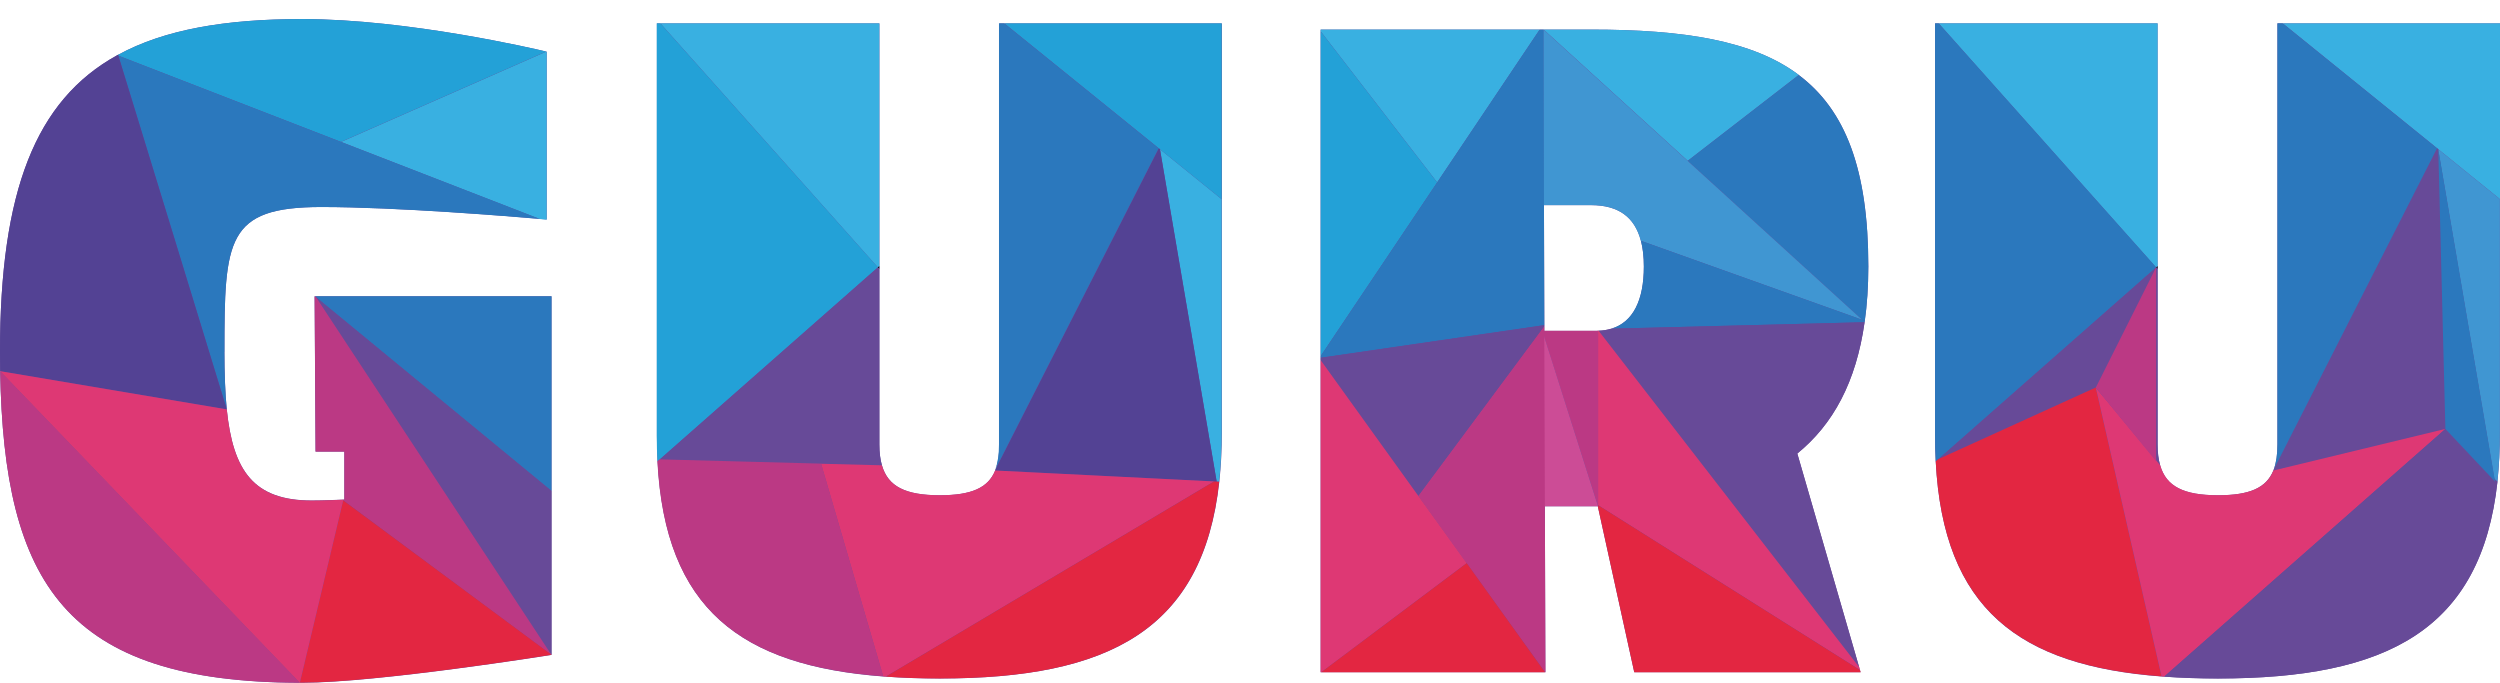 <svg xmlns="http://www.w3.org/2000/svg" viewBox="0 0 65.419 17.866" enable-background="new 0 0 65.419 17.866"><g fill="#674a98"><path d="m8.256 7.765l-.024-.013.025 4.066h.753v1.15.104c0 0-.009 0-.025.001-.108.005-.544.023-.828.023-1.519 0-2.06-.776-2.223-2.387-.041-.426-.061-.96-.061-1.504 0-2.936.05-3.789 2.535-3.789 1.98 0 4.96.245 5.717.311.116.01.181.016.181.016v-4.391c0 0-.006-.001-.016-.004-.252-.06-3.608-.85-6.384-.85-2.023 0-3.611.278-4.816.936-.008.004-.016.007-.023.011-2.143 1.18-3.067 3.574-3.067 7.762 0 .172.001.34.004.504.099 5.551 1.702 8.139 7.842 8.155.016 0 .044 0 .06 0 1.982 0 6.525-.728 6.525-.728v-4.291-1.701-3.394h-6.191l.016.013"/><path d="m26.15.611v11.02c0 .261-.031.477-.098.655-.003.009-.006.019-.01.027-.185.456-.625.647-1.448.647-.9 0-1.356-.23-1.515-.783-.045-.156-.067-.337-.067-.547v-4.592-.072-6.354h-5.728-.094v10.793c0 .23.006.454.017.671.201 3.871 2.196 5.346 5.909 5.627.023.001.046.003.069.004.446.032.915.048 1.41.048 4.43 0 6.886-1.275 7.312-5.148.044-.405.067-.839.067-1.302v-6.092-4.601h-5.684-.14"/><path d="m59.734.611h-.139v11.02c0 .261-.03.477-.097.655-.004.009-.007.019-.011.027-.185.456-.624.647-1.447.647-.9 0-1.356-.23-1.515-.783-.045-.156-.067-.337-.067-.547v-4.592-.072-6.354h-5.728-.094v10.793c0 .23.005.454.017.671.2 3.871 2.195 5.346 5.908 5.627.023.001.046.003.069.004.445.032.915.048 1.41.048 4.43 0 6.886-1.275 7.312-5.148.044-.405.066-.839.066-1.302v-6.092-4.601h-5.684"/><path d="m47.07 1.962c-1.201-.903-3.01-1.188-5.435-1.188h-1.241-.006-.097-5.733v.046 8.498.043.062 8.167h.018 5.858.005l-.013-4.343h1.36.024l.008.034.946 4.309h5.923l-.016-.056-.022-.078-1.618-5.589c.937-.761 1.539-1.871 1.761-3.437 0-.002.001-.004.001-.006.063-.445.096-.93.096-1.451.001-2.541-.599-4.094-1.819-5.01m-4.908 6.64c-.101.029-.211.048-.331.051-.004 0-.008.001-.012.001-.012 0-.021.002-.032.002h-1.375v-.125-.023l-.01-3.141h1.233c.725 0 1.144.319 1.305.934.051.195.076.42.076.674.001.879-.281 1.457-.854 1.627"/></g><path fill="#2b78bd" d="m8.24 7.752l6.192 5.096v-5.096z"/><path fill="#010202" d="m3.067 1.445l.03.011-.007-.023c-.008.004-.016.008-.023.012"/><path fill="#39b0e1" d="m8.919 3.712l5.206 2.02c.116.01.181.016.181.016v-4.392c0 0-.006-.001-.016-.004l-5.371 2.364"/><path fill="#23a1d7" d="m7.906.499c-2.023 0-3.611.278-4.816.935l.007.023 5.823 2.256 5.371-2.364c-.252-.061-3.608-.85-6.385-.85"/><path fill="#2b78bd" d="m5.873 9.208c0-2.937.05-3.79 2.535-3.79 1.98 0 4.96.246 5.717.311l-11.03-4.273 2.837 9.255c-.04-.426-.061-.96-.061-1.503"/><path fill="#534294" d="m5.934 10.711c-.001-.016-2.837-9.255-2.837-9.255l-.03-.011c-2.143 1.18-3.067 3.574-3.067 7.763 0 .171.001.339.004.504l5.93.999"/><path fill="#bb3984" d="m.004 9.711c.099 5.55 1.702 8.138 7.842 8.155l-7.842-8.155"/><path fill="#674a98" d="m14.432 17.14v-4.292l-6.164-5.073z"/><path fill="#bb3984" d="m9.06 12.766l-.049.203v.104c0 0-.009 0-.025.001l-.005.02 5.451 4.045-6.163-9.364-.028-.023h-.008l.025 4.066h.753v1.15l.049-.202"/><path fill="#e32641" d="m8.98 13.09l-1.134 4.772c.016 0 .044 0 .06 0 1.982 0 6.525-.728 6.525-.728l-5.451-4.04"/><path fill="#de3874" d="m8.157 13.1c-1.519 0-2.06-.776-2.223-2.387l-5.93-1 7.842 8.155 1.139-4.792c-.108.005-.544.024-.828.024"/><g fill="#39b0e1"><path d="m31.901 12.605c.044-.405.067-.839.067-1.302v-6.091l-1.615-1.307 1.484 8.698.064.002"/><path d="m23.01.611h-5.73l5.691 6.386.039-.033z"/></g><path fill="#010202" d="m23.01 6.964l-.039.033.039.043z"/><path fill="#23a1d7" d="m17.28.611h-.094v10.793c0 .23.006.454.017.671l5.769-5.079-5.692-6.385"/><path fill="#674a98" d="m23.01 11.63v-4.592l-.037-.041-5.712 5.03 5.816.152c-.045-.156-.067-.337-.067-.547"/><path fill="#bb3984" d="m17.259 12.02l-.057.051c.201 3.871 2.196 5.346 5.909 5.627l-1.626-5.566-4.226-.112"/><path fill="#23a1d7" d="m31.968.611h-5.688l5.688 4.601z"/><path fill="#534294" d="m30.354 3.905l-.03-.024-4.275 8.405c-.003.009-.006.019-.01.027l5.799.29-1.484-8.698"/><path fill="#2b78bd" d="m26.28.611h-.139v11.02c0 .261-.031.477-.098.655l4.275-8.405-4.04-3.269"/><path fill="#de3874" d="m26.04 12.312c-.185.456-.625.647-1.448.647-.9 0-1.356-.23-1.515-.783l-1.591-.041 1.626 5.566c.023.001.046.003.069.004l8.588-5.107-5.729-.286"/><path fill="#e32641" d="m23.18 17.706c.446.032.915.048 1.41.048 4.43 0 6.886-1.275 7.312-5.148l-.134-.007-8.588 5.107"/><path fill="#4096d2" d="m65.35 12.605c.044-.405.066-.839.066-1.302v-6.091l-1.615-1.307 1.484 8.698.065.002"/><path fill="#39b0e1" d="m56.46.611h-5.73l5.69 6.386.04-.033z"/><path fill="#010202" d="m56.46 6.964l-.04.033.04.043z"/><path fill="#2b78bd" d="m50.73.611h-.094v10.793c0 .23.005.454.017.671l5.769-5.079-5.692-6.385"/><path fill="#674a98" d="m56.46 11.63v-4.592l-.037-.041-5.712 5.03 5.816.152c-.045-.156-.067-.337-.067-.547"/><path fill="#e32641" d="m50.71 12.02l-.057.051c.2 3.871 2.195 5.346 5.908 5.627l-1.721-7.558-4.13 1.88"/><path fill="#39b0e1" d="m65.42.611h-5.686l5.686 4.601z"/><path fill="#674a98" d="m63.804 3.905l-.03-.024-4.274 8.405c-.004.009-.007.019-.011.027l4.502-1.089-.187-7.319"/><path fill="#2b78bd" d="m59.734.611h-.139v11.02c0 .261-.03.477-.097.655l4.274-8.405-4.04-3.269"/><path fill="#de3874" d="m59.49 12.312c-.185.456-.624.647-1.447.647-.9 0-1.356-.23-1.515-.783l-1.686-2.033 1.721 7.558c.023.001.046.003.069.004l7.359-6.482-4.501 1.089"/><path fill="#674a98" d="m56.631 17.706c.445.032.915.048 1.41.048 4.43 0 6.886-1.275 7.312-5.148l-1.362-1.382-7.36 6.482"/><path fill="#39b0e1" d="m41.635.774h-1.241l3.77 3.434 2.906-2.247c-1.202-.902-3.01-1.187-5.435-1.187"/><path fill="#2b78bd" d="m47.07 1.962l-2.906 2.247 4.63 4.218c.063-.446.096-.93.096-1.452 0-2.543-.6-4.096-1.82-5.01"/><path fill="#bb3984" d="m41.818 8.654c-.012 0-.021.002-.032.002h-1.398v.095l1.431 4.502v-4.599"/><path fill="#cc4c96" d="m40.39 8.751v4.497h1.396.025l.007.034v-.029z"/><path fill="#4096d2" d="m40.39.774h-.006v4.593h1.247c.725 0 1.144.319 1.305.934l5.792 2.068-8.338-7.595"/><path fill="#2b78bd" d="m48.793 8.426l-.062-.057-5.792-2.068c.051.195.076.419.076.673 0 .879-.281 1.458-.854 1.627l6.631-.169c0-.002.001-.004.001-.006"/><path fill="#674a98" d="m48.792 8.432l-6.631.169c-.101.03-.211.049-.331.052l6.819 8.804-1.618-5.589c.937-.761 1.539-1.871 1.761-3.436"/><path fill="#de3874" d="m41.83 8.653h-.012v4.566l6.854 4.315-.023-.078z"/><path fill="#e32641" d="m41.818 13.22v.062l.947 4.309h5.923l-.016-.056z"/><path fill="#bb3984" d="m37.11 12.976l3.32 4.615h.01l-.03-9.06z"/><path fill="#39b0e1" d="m34.558.774v.046l3.049 3.954 2.683-4z"/><path fill="#23a1d7" d="M34.558 9.319 37.607 4.774 34.558.82z"/><path fill="#2b78bd" d="m40.29.774l-5.732 8.545v.043l5.852-.854-.02-7.734z"/><path fill="#674a98" d="m34.558 9.362v.062l2.552 3.552 3.3-4.445v-.023z"/><path fill="#de3874" d="m34.558 9.424v8.167h.017l3.805-2.855z"/><path fill="#e32641" d="m38.38 14.736l-3.805 2.855h5.855z"/><path fill="#2b78bd" d="m63.99 11.224l-.186-7.319 1.486 8.698z"/><path fill="#bb3984" d="m56.42 6.997l-1.579 3.147 1.579 1.926z"/></svg>